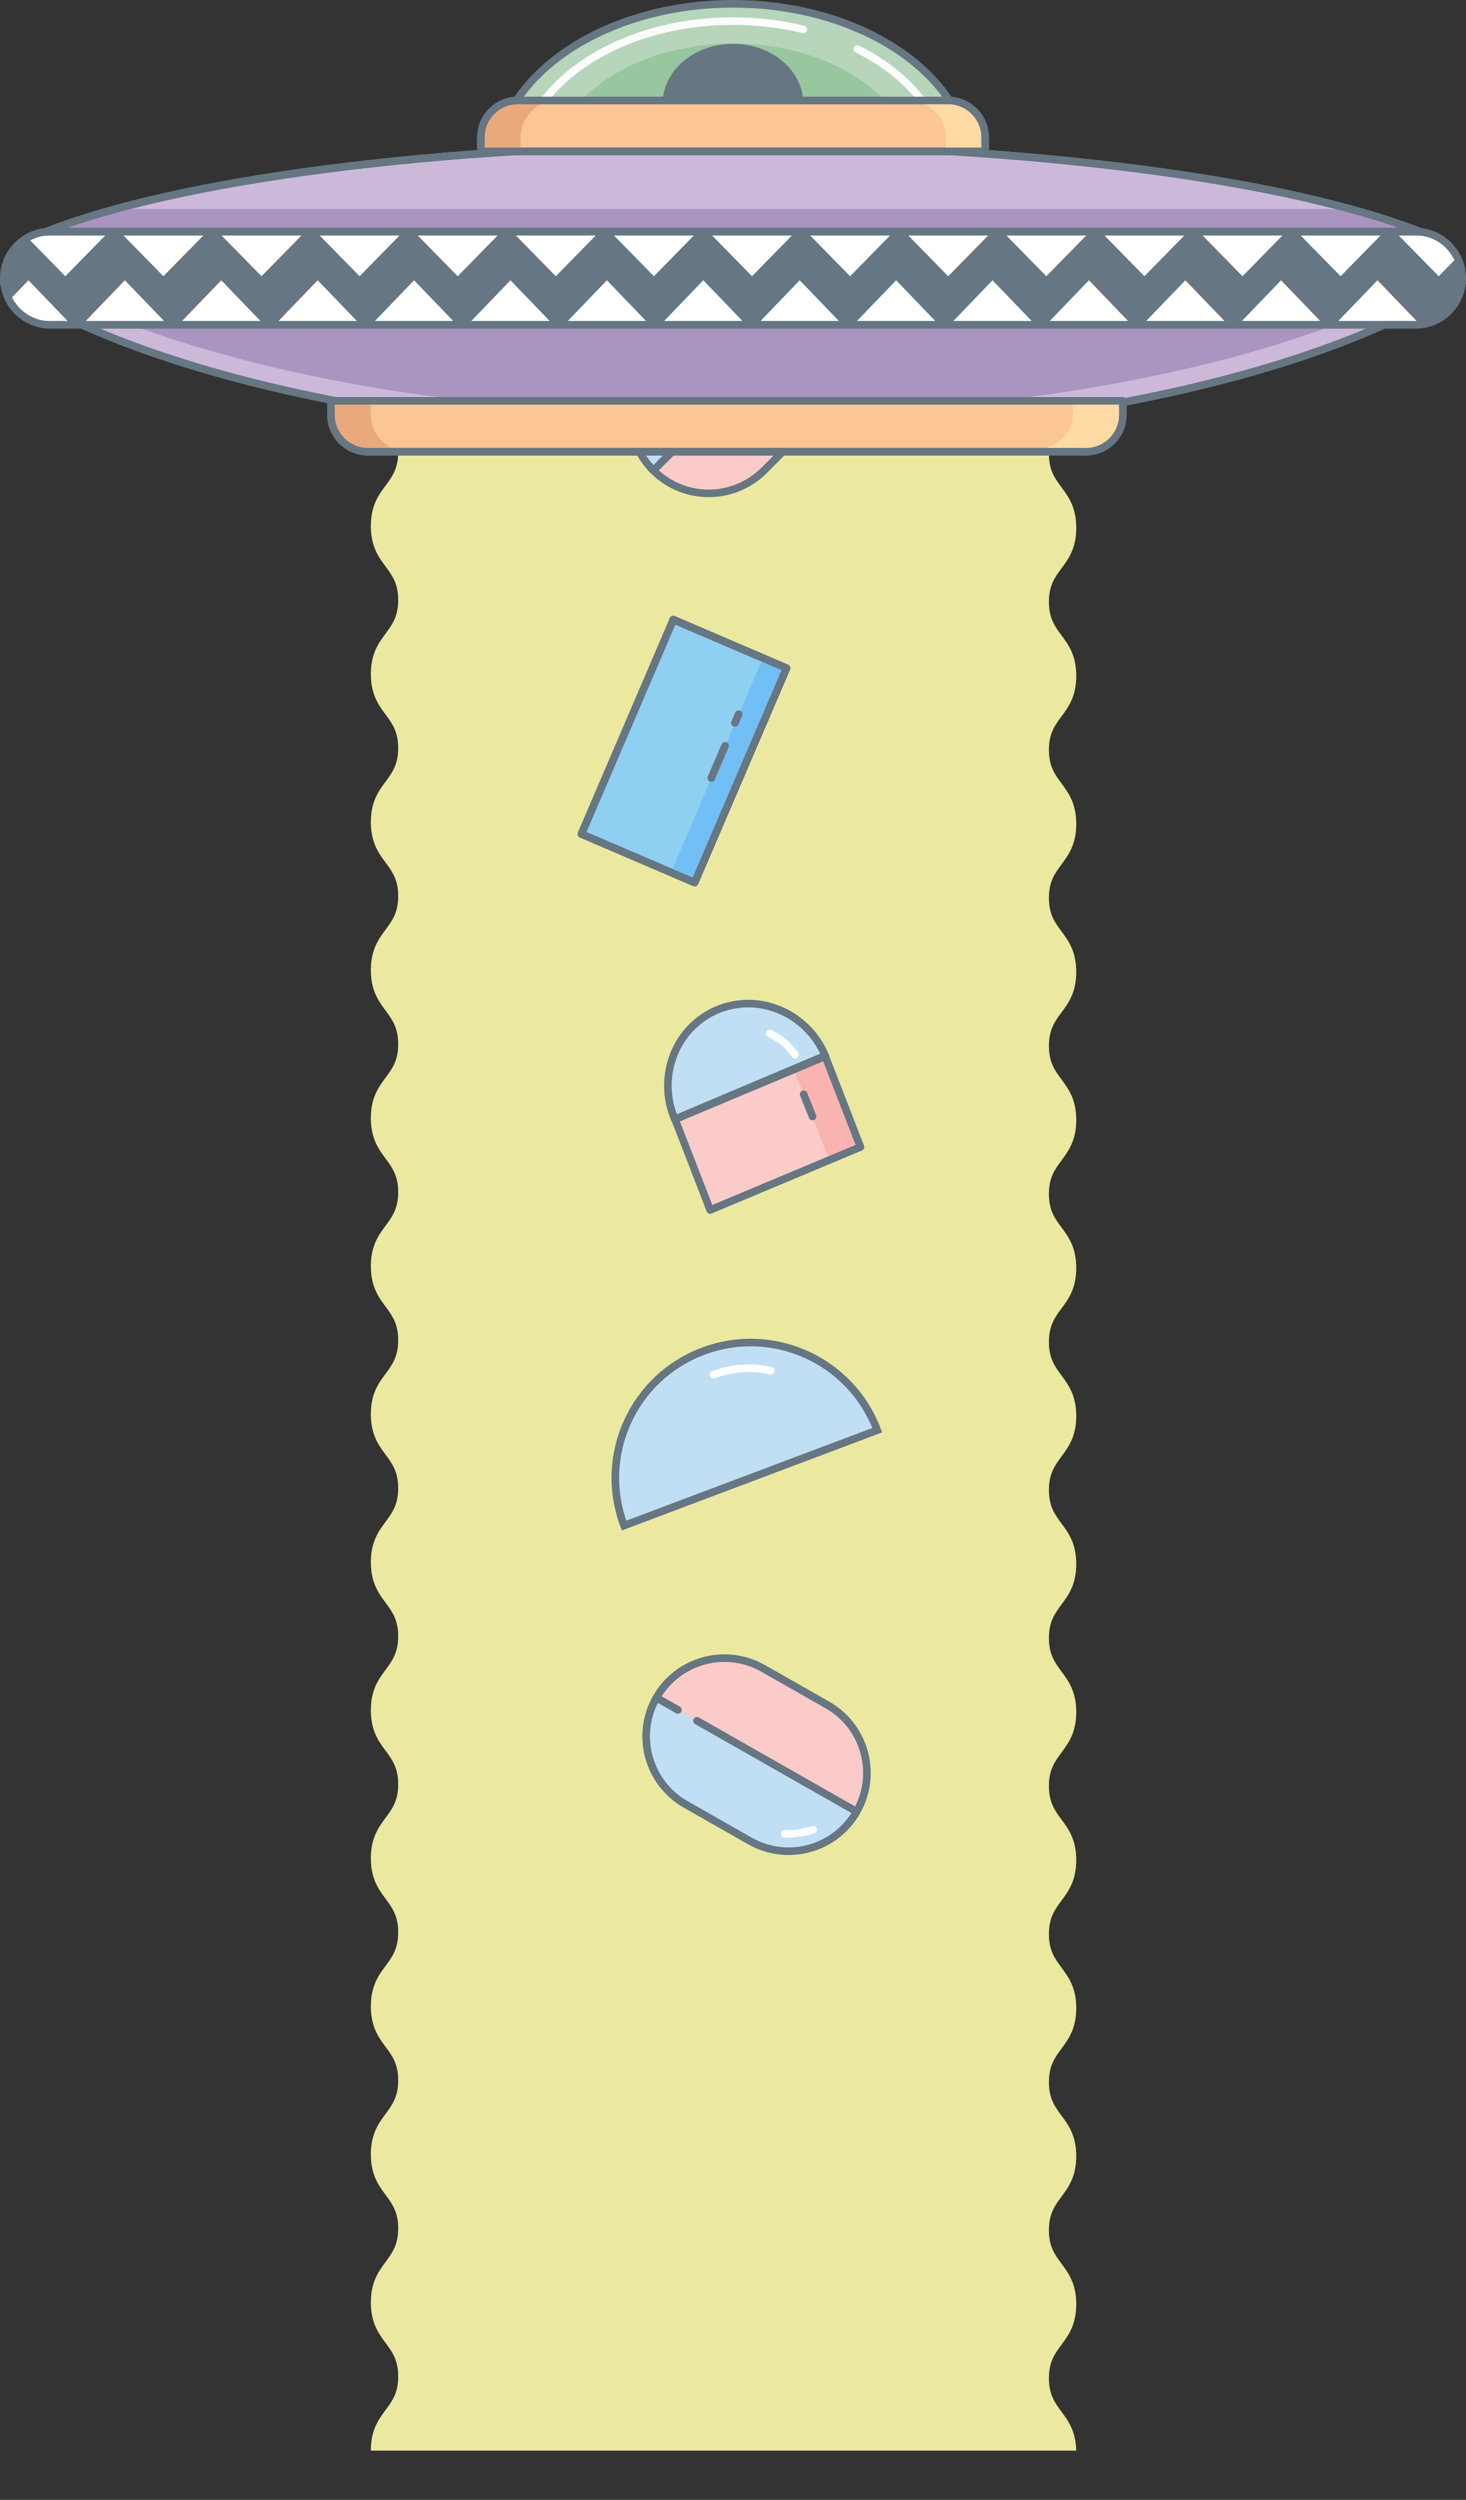 <?xml version="1.0" encoding="utf-8"?>
<!-- Generator: Adobe Illustrator 23.0.1, SVG Export Plug-In . SVG Version: 6.00 Build 0)  -->
<svg version="1.1" id="Layer_1" xmlns="http://www.w3.org/2000/svg" xmlns:xlink="http://www.w3.org/1999/xlink" x="0px" y="0px"
	 viewBox="0 0 966.5 1647.99" style="enable-background:new 0 0 966.5 1647.99;" xml:space="preserve">
<rect x="0" y="0" width="966.5" height="1647.99" fill="#333333" stroke="none"/>
<style type="text/css">
	.ufo2-0{opacity:0.9;fill:#FFFDAB;}
	.ufo2-1{fill:#C1DFF4;}
	.ufo2-2{fill:#FACBC8;}
	.ufo2-3{fill:none;stroke:#667682;stroke-width:5;stroke-miterlimit:10;}
	.ufo2-4{fill:none;stroke:#667682;stroke-width:5;stroke-linecap:round;stroke-miterlimit:10;}
	.ufo2-5{fill:none;stroke:#FCFCFC;stroke-width:5;stroke-linecap:round;stroke-miterlimit:10;}
	.ufo2-6{fill:#8FCFF1;stroke:#667682;stroke-width:5;stroke-linecap:round;stroke-linejoin:round;stroke-miterlimit:10;}
	.ufo2-7{fill:#71BFF4;}
	.ufo2-8{fill:none;stroke:#667682;stroke-width:5;stroke-linecap:round;stroke-linejoin:round;stroke-miterlimit:10;}
	.ufo2-9{fill:#C1DFF4;stroke:#667682;stroke-width:5;stroke-miterlimit:10;}
	.ufo2-10{fill:#C1DFF4;stroke:#FFFFFF;stroke-width:5;stroke-linecap:round;stroke-linejoin:round;stroke-miterlimit:10;}
	.ufo2-11{fill:#F9B4B2;}
	.ufo2-12{fill:none;stroke:#FCFCFC;stroke-width:5;stroke-linecap:round;stroke-linejoin:round;stroke-miterlimit:10;}
	.ufo2-13{fill:#B6D5BB;stroke:#667682;stroke-width:5;stroke-miterlimit:10;}
	.ufo2-14{fill:#97C69F;}
	.ufo2-15{fill:#667682;}
	.ufo2-16{fill:#CCB9DA;stroke:#667682;stroke-width:5;stroke-linecap:round;stroke-linejoin:round;stroke-miterlimit:10;}
	.ufo2-17{fill:#AA95C1;}
	.ufo2-18{fill:#AA95C1;stroke:#667682;stroke-width:5;stroke-linecap:round;stroke-linejoin:round;stroke-miterlimit:10;}
	.ufo2-19{fill:#CCB9DA;}
	.ufo2-20{fill:#FBC595;stroke:#667682;stroke-width:5;stroke-linecap:round;stroke-linejoin:round;stroke-miterlimit:10;}
	.ufo2-21{fill:#EAA97D;}
	.ufo2-22{fill:#FFDAA4;}
	.ufo2-23{clip-path:url(#SVGID_2_ufo2);}
	.ufo2-24{fill:#FFFFFF;stroke:#667682;stroke-width:5;stroke-linecap:round;stroke-linejoin:round;stroke-miterlimit:10;}
</style>
<g class="ufo2-beam">
<path class="ufo2-0" d="M709.55,445.54c0-13.53-5.12-20.47-9.64-26.58c-4.5-6.09-8.38-11.35-8.38-22.21c0-10.86,3.88-16.12,8.38-22.21
	c4.52-6.12,9.64-13.05,9.64-26.58c0-13.53-5.12-20.47-9.64-26.58c-4.5-6.09-8.38-11.35-8.38-22.21c0-10.86,3.88-16.12,8.38-22.21
	c3.79-5.13,7.99-10.85,9.25-20.54H602.97h-46.64h-52.26h-53.93h-52.26h-46.64H245.05c1.44,8.99,5.46,14.44,9.09,19.37
	c4.5,6.09,8.38,11.35,8.38,22.21c0,10.86-3.88,16.12-8.38,22.21c-4.52,6.12-9.64,13.05-9.64,26.58c0,13.53,5.12,20.47,9.64,26.58
	c4.5,6.09,8.38,11.35,8.38,22.21c0,10.86-3.88,16.12-8.38,22.21c-4.52,6.12-9.64,13.05-9.64,26.58c0,13.53,5.12,20.47,9.64,26.58
	c4.5,6.09,8.38,11.35,8.38,22.21c0,10.86-3.88,16.12-8.38,22.21c-4.52,6.12-9.64,13.05-9.64,26.58c0,13.53,5.12,20.47,9.64,26.58
	c4.5,6.09,8.38,11.35,8.38,22.21s-3.88,16.12-8.38,22.21c-4.52,6.12-9.64,13.05-9.64,26.58c0,13.53,5.12,20.47,9.64,26.58
	c4.5,6.09,8.38,11.34,8.38,22.21s-3.88,16.12-8.38,22.21c-4.52,6.12-9.64,13.05-9.64,26.58c0,13.53,5.12,20.47,9.64,26.58
	c4.5,6.09,8.38,11.35,8.38,22.21c0,10.86-3.88,16.12-8.38,22.21c-4.52,6.12-9.64,13.05-9.64,26.58c0,13.53,5.12,20.47,9.64,26.59
	c4.5,6.09,8.38,11.35,8.38,22.21c0,10.86-3.88,16.12-8.38,22.21c-4.52,6.12-9.64,13.05-9.64,26.58c0,13.53,5.12,20.47,9.64,26.59
	c4.5,6.09,8.38,11.35,8.38,22.21s-3.88,16.12-8.38,22.21c-4.52,6.12-9.64,13.05-9.64,26.58c0,13.53,5.12,20.47,9.64,26.58
	c4.5,6.09,8.38,11.35,8.38,22.21c0,10.86-3.88,16.12-8.38,22.21c-4.52,6.12-9.64,13.05-9.64,26.58c0,13.54,5.12,20.47,9.64,26.59
	c4.5,6.09,8.38,11.35,8.38,22.21s-3.88,16.12-8.38,22.21c-4.52,6.12-9.64,13.05-9.64,26.59c0,13.53,5.12,20.47,9.64,26.59
	c4.5,6.09,8.38,11.35,8.38,22.21c0,10.86-3.88,16.12-8.38,22.21c-4.52,6.12-9.64,13.05-9.64,26.58c0,13.53,5.12,20.47,9.64,26.59
	c4.5,6.09,8.38,11.35,8.38,22.21c0,10.86-3.88,16.12-8.38,22.21c-4.52,6.12-9.64,13.05-9.64,26.59c0,13.54,5.12,20.47,9.64,26.59
	c4.5,6.09,8.38,11.35,8.38,22.21c0,10.86-3.88,16.12-8.38,22.21c-4.52,6.12-9.64,13.05-9.64,26.59c0,13.54,5.12,20.47,9.64,26.59
	c4.5,6.09,8.38,11.35,8.38,22.21c0,10.86-3.88,16.12-8.38,22.21c-4.52,6.12-9.64,13.05-9.64,26.59c0,0.03,0,0.05,0,0.08h106.19
	h47.55h51.35h54.84h51.35h47.55h106.19c-0.27-12.82-5.22-19.56-9.62-25.51c-4.5-6.09-8.38-11.35-8.38-22.21
	c0-10.86,3.88-16.12,8.38-22.21c4.52-6.12,9.64-13.05,9.64-26.59c0-13.54-5.12-20.47-9.64-26.59c-4.5-6.09-8.38-11.35-8.38-22.21
	c0-10.86,3.88-16.12,8.38-22.21c4.52-6.12,9.64-13.05,9.64-26.59c0-13.53-5.12-20.47-9.64-26.59c-4.5-6.09-8.38-11.35-8.38-22.21
	c0-10.86,3.88-16.12,8.38-22.21c4.52-6.12,9.64-13.05,9.64-26.58c0-13.53-5.12-20.47-9.64-26.59c-4.5-6.09-8.38-11.35-8.38-22.21
	c0-10.86,3.88-16.12,8.38-22.21c4.52-6.12,9.64-13.05,9.64-26.59c0-13.54-5.12-20.47-9.64-26.59c-4.5-6.09-8.38-11.35-8.38-22.21
	c0-10.86,3.88-16.12,8.38-22.21c4.52-6.12,9.64-13.05,9.64-26.58c0-13.53-5.12-20.47-9.64-26.58c-4.5-6.09-8.38-11.35-8.38-22.21
	c0-10.86,3.88-16.12,8.38-22.21c4.52-6.12,9.64-13.05,9.64-26.58c0-13.53-5.12-20.47-9.64-26.58c-4.5-6.09-8.38-11.35-8.38-22.21
	c0-10.86,3.88-16.12,8.38-22.21c4.52-6.12,9.64-13.05,9.64-26.58c0-13.53-5.12-20.47-9.64-26.59c-4.5-6.09-8.38-11.35-8.38-22.21
	c0-10.86,3.88-16.12,8.38-22.21c4.52-6.12,9.64-13.05,9.64-26.58c0-13.53-5.12-20.47-9.64-26.58c-4.5-6.09-8.38-11.34-8.38-22.21
	c0-10.86,3.88-16.12,8.38-22.2c4.52-6.12,9.64-13.05,9.64-26.58c0-13.53-5.12-20.47-9.64-26.58c-4.5-6.09-8.38-11.34-8.38-22.2
	c0-10.86,3.88-16.12,8.38-22.21c4.52-6.12,9.64-13.05,9.64-26.58c0-13.53-5.12-20.47-9.64-26.58c-4.5-6.09-8.38-11.35-8.38-22.21
	c0-10.86,3.88-16.12,8.38-22.21c4.52-6.12,9.64-13.05,9.64-26.58c0-13.53-5.12-20.47-9.64-26.58c-4.5-6.09-8.38-11.35-8.38-22.21
	c0-10.86,3.88-16.12,8.38-22.21C704.43,466.01,709.55,459.08,709.55,445.54z"/>
</g>
<g class="ufo-trashes">
<g class="ufo2-trash1">
	<path class="ufo2-1" d="M465.19,202.72c20.15-20.15,52.82-20.15,72.97,0l-85.69,85.69l-10.2,10.2l-2.75,2.75l-8.78,8.78
		c-10.08-10.08-15.11-23.28-15.11-36.49c0.01-13.21,5.04-26.41,15.12-36.49L465.19,202.72z"/>
	<path class="ufo2-2" d="M533.83,257.6l10.55,10.55c-1.79,2.65-3.87,5.18-6.22,7.53l-2.91,2.91l-31.53,31.53
		c-2.35,2.35-4.88,4.43-7.53,6.22l-10.55-10.55L533.83,257.6z"/>
	<path class="ufo2-2" d="M538.16,202.72c10.08,10.08,15.11,23.28,15.12,36.49c-0.01,10.13-2.96,20.25-8.9,28.95l-10.55-10.55
		l-48.2,48.2l10.55,10.55c-20.08,13.66-47.65,11.58-65.45-6.22l8.78-8.78l2.75-2.75l10.2-10.2L538.16,202.72z"/>
	<path class="ufo2-3" d="M430.74,310.14c-10.08-10.08-15.11-23.28-15.11-36.49c0.01-13.21,5.04-26.41,15.12-36.49l34.44-34.44
		c20.15-20.15,52.82-20.15,72.97,0"/>
	<path class="ufo2-4" d="M452.48,288.4l85.69-85.69c10.08,10.08,15.11,23.28,15.12,36.49c-0.01,10.13-2.96,20.25-8.9,28.95
		c-1.79,2.65-3.87,5.18-6.22,7.53l-2.91,2.91l-31.53,31.53c-2.35,2.35-4.88,4.43-7.53,6.22c-20.08,13.66-47.65,11.58-65.45-6.22
		l8.78-8.78l2.75-2.75"/>
	<path class="ufo2-5" d="M488.63,201.08c5.95-1.69,12.27-2.48,18.8-2.21"/>
</g>
<g class="ufo2-trash5">
	<path class="ufo2-1" d="M494.41,1213.63c24.77,14.1,56.27,5.45,70.37-19.32l-105.32-59.94l-12.54-7.14l-3.38-1.92l-10.8-6.14
		c-7.05,12.38-8.41,26.45-4.91,39.19c3.5,12.74,11.86,24.13,24.24,31.18L494.41,1213.63z"/>
	<path class="ufo2-2" d="M546.07,1142.53l7.38-12.97c-2.43-2.09-5.1-3.97-8-5.62l-3.58-2.04l-38.75-22.05
		c-2.89-1.65-5.88-2.98-8.91-4.01l-7.38,12.97L546.07,1142.53z"/>
	<path class="ufo2-2" d="M564.78,1194.31c7.05-12.38,8.41-26.45,4.92-39.19c-2.69-9.77-8.22-18.74-16.25-25.56l-7.38,12.97
		l-59.24-33.71l7.38-12.97c-22.97-7.85-49.01,1.45-61.46,23.33l10.8,6.14l3.38,1.92l12.54,7.14L564.78,1194.31z"/>
	<path class="ufo2-3" d="M432.75,1119.16c-7.05,12.38-8.41,26.45-4.91,39.19c3.5,12.74,11.86,24.13,24.24,31.18l42.33,24.09
		c24.77,14.1,56.27,5.45,70.37-19.32"/>
	<path class="ufo2-4" d="M459.46,1134.37l105.32,59.94c7.05-12.38,8.41-26.45,4.92-39.19c-2.69-9.77-8.22-18.74-16.25-25.56
		c-2.43-2.09-5.1-3.97-8-5.62l-3.58-2.04l-38.75-22.05c-2.89-1.65-5.88-2.98-8.91-4.01c-22.97-7.85-49.01,1.45-61.46,23.33
		l10.8,6.14l3.38,1.92"/>
	<path class="ufo2-5" d="M517.45,1209c6.19,0.06,12.49-0.86,18.71-2.85"/>
</g>
<g class="ufo2-trash2">
	
		<rect x="410.07" y="418.4" transform="matrix(0.919 0.394 -0.394 0.919 231.904 -137.609)" class="ufo2-6" width="81.23" height="153.8"/>
	
		<rect x="471.78" y="431.08" transform="matrix(0.919 0.394 -0.394 0.919 239.302 -148.236)" class="ufo2-7" width="16.91" height="153.8"/>
	
		<rect x="410.07" y="418.4" transform="matrix(0.919 0.394 -0.394 0.919 231.904 -137.609)" class="ufo2-8" width="81.23" height="153.8"/>
	<line class="ufo2-4" x1="484.52" y1="476.56" x2="486.99" y2="470.82"/>
	<line class="ufo2-4" x1="468.92" y1="512.9" x2="478.03" y2="491.67"/>
</g>
<g class="ufo2-trash4">
	<path class="ufo2-9" d="M463.44,890.79c-46.1,17.37-69.39,68.82-52.02,114.92l166.94-62.89C560.99,896.71,509.54,873.42,463.44,890.79
		z"/>
	<path class="ufo2-10" d="M470.4,906.22c12.49-4.71,25.52-5.37,37.64-2.63"/>
</g>
<g class="ufo2-trash3">
	<g>
		<polygon class="ufo2-2" points="567.27,756.13 468.22,797.66 445.04,737.88 544.09,696.35 		"/>
		<polygon class="ufo2-11" points="567.27,756.13 546.65,764.78 523.46,705 544.09,696.35 		"/>
		<polygon class="ufo2-8" points="567.27,756.13 468.22,797.66 445.04,737.88 544.09,696.35 		"/>
		<path class="ufo2-4" d="M529.51,720.58"/>
		<line class="ufo2-4" x1="535.7" y1="736.04" x2="529.82" y2="721.4"/>
	</g>
	<g>
		<path class="ufo2-1" d="M444.84,737.83c-11.94-28.24,0.59-60.52,27.99-72.11c27.39-11.58,59.27,1.93,71.21,30.17l-52.74,22.3
			L444.84,737.83z"/>
		<path class="ufo2-8" d="M544.04,695.9c-11.94-28.24-43.82-41.75-71.21-30.17c-27.4,11.58-39.93,43.87-27.99,72.11l46.46-19.64
			L544.04,695.9z"/>
		<path class="ufo2-12" d="M524.14,695.32c-4.27-6.34-10.16-11.14-16.83-14.04"/>
	</g>
</g>
</g>
<g class="ufo2-spaceship">
	<ellipse class="ufo2-13" cx="483.25" cy="112.8" rx="157.44" ry="110.3"/>
	<path class="ufo2-12" d="M565.21,32.3c35.82,17.93,59.18,47.31,59.18,80.5c0,54.61-63.19,98.88-141.13,98.88
		s-141.13-44.27-141.13-98.88s63.19-98.88,141.13-98.88c16.24,0,31.83,1.92,46.35,5.46"/>
	<ellipse class="ufo2-14" cx="483.25" cy="112.8" rx="120.05" ry="84.1"/>
	<ellipse class="ufo2-15" cx="483.25" cy="68.34" rx="46.35" ry="39.46"/>
	<path class="ufo2-16" d="M935.97,152.68C849.31,118.64,679.08,95.5,483.25,95.5s-366.06,23.14-452.72,57.18H935.97z"/>
	<path class="ufo2-16" d="M935.97,152.68C849.31,118.64,679.08,95.5,483.25,95.5s-366.06,23.14-452.72,57.18H935.97z"/>
	<path class="ufo2-17" d="M76.25,137.79c-17.08,4.68-32.4,9.65-45.73,14.89h905.45c-13.33-5.24-28.65-10.21-45.73-14.89H76.25z"/>
	<path class="ufo2-8" d="M935.97,152.68C849.31,118.64,679.08,95.5,483.25,95.5s-366.06,23.14-452.72,57.18H935.97z"/>
	<path class="ufo2-18" d="M964,186.34c-92.03,60.43-272.79,101.52-480.75,101.52S94.53,246.78,2.5,186.34H964z"/>
	<path class="ufo2-19" d="M656.12,263.72c-19.7,1.23-39.41,0.68-59.15,0.68c-19.94,0-39.89,0-59.83,0c-22.47,0-44.93,0-67.4,0
		c-21.84,0-43.68,0-65.53,0c-27.09,0-54.2,0.98-81.28-0.02c-27.27-1-54.23-4.98-81.05-9.66c-32.69-5.7-65.14-12.78-97.05-21.7
		c-27.81-7.78-55.25-16.94-81.74-28.23c-13.07-5.57-25.9-11.66-38.33-18.45H2.5c65.28,42.87,175.21,75.99,307.82,91.63v-0.27h345.86
		v0.27c132.61-15.64,242.54-48.77,307.82-91.63c0,0-22.26,0-22.26,0c-1.97,0-5.99,3.21-7.79,4.14c-2.79,1.44-5.6,2.85-8.42,4.23
		c-5.86,2.86-11.79,5.59-17.77,8.2c-12.81,5.6-25.87,10.67-39.08,15.33c-29.7,10.47-60.17,18.88-90.96,25.86
		c-16.94,3.84-33.99,7.25-51.12,10.27c-21.44,3.78-43,7.18-64.73,8.94C659.95,263.47,658.04,263.6,656.12,263.72z"/>
	<path class="ufo2-8" d="M964,186.34c-92.03,60.43-272.79,101.52-480.75,101.52S94.53,246.78,2.5,186.34H964z"/>
	<path class="ufo2-15" d="M933.25,214.18h-900c-16.98,0-30.75-13.77-30.75-30.75v0c0-16.98,13.77-30.75,30.75-30.75h900
		c16.98,0,30.75,13.77,30.75,30.75v0C964,200.41,950.23,214.18,933.25,214.18z"/>
	<path class="ufo2-20" d="M649.46,99.79H317.04v-9.22c0-13.43,10.89-24.32,24.32-24.32h283.78c13.43,0,24.32,10.89,24.32,24.32V99.79z"
		/>
	<path class="ufo2-21" d="M367.51,66.25h-25.95c-13.43,0-24.32,10.89-24.32,24.32v9.22h25.95v-9.22
		C343.2,77.14,354.08,66.25,367.51,66.25z"/>
	<path class="ufo2-22" d="M599.19,66.25h25.95c13.43,0,24.32,10.89,24.32,24.32v9.22h-25.95v-9.22
		C623.51,77.14,612.62,66.25,599.19,66.25z"/>
	<path class="ufo2-8" d="M649.46,99.79H317.04v-9.22c0-13.43,10.89-24.32,24.32-24.32h283.78c13.43,0,24.32,10.89,24.32,24.32V99.79z"
		/>
	<path class="ufo2-20" d="M740.27,264.24H218.19v9.22c0,13.43,10.89,24.32,24.32,24.32h473.44c13.43,0,24.32-10.89,24.32-24.32V264.24z
		"/>
	<path class="ufo2-21" d="M244.48,273.45v-9.22h-26.29v9.22c0,13.43,10.89,24.32,24.32,24.32h26.28
		C255.37,297.77,244.48,286.88,244.48,273.45z"/>
	<path class="ufo2-22" d="M707.31,273.45v-9.22h32.96v9.22c0,13.43-13.65,24.32-30.49,24.32h-32.96
		C693.66,297.77,707.31,286.88,707.31,273.45z"/>
	<path class="ufo2-8" d="M740.27,264.24H218.19v9.22c0,13.43,10.89,24.32,24.32,24.32h473.44c13.43,0,24.32-10.89,24.32-24.32V264.24z"
		/>
	<g>
		<defs>
			<path id="SVGID_1_ufo2" d="M933.25,214.18h-900c-16.98,0-30.75-13.77-30.75-30.75v0c0-16.98,13.77-30.75,30.75-30.75h900
				c16.98,0,30.75,13.77,30.75,30.75v0C964,200.41,950.23,214.18,933.25,214.18z"/>
		</defs>
		<clipPath id="SVGID_2_ufo2">
			<use xlink:href="#SVGID_1_ufo2"  style="overflow:visible;"/>
		</clipPath>
		<g class="ufo2-23">
			<g>
				<polygon class="ufo2-24" points="10.72,152.68 43.06,185.68 75.4,152.68 				"/>
				<polygon class="ufo2-24" points="75.4,152.68 107.73,185.68 140.07,152.68 				"/>
				<polygon class="ufo2-24" points="140.07,152.68 172.41,185.68 204.75,152.68 				"/>
				<polygon class="ufo2-24" points="204.75,152.68 237.08,185.68 269.42,152.68 				"/>
				<polygon class="ufo2-24" points="269.42,152.68 301.76,185.68 334.1,152.68 				"/>
				<polygon class="ufo2-24" points="334.1,152.68 366.43,185.68 398.77,152.68 				"/>
				<polygon class="ufo2-24" points="398.77,152.68 431.11,185.68 463.45,152.68 				"/>
				<polygon class="ufo2-24" points="463.45,152.68 495.78,185.68 528.12,152.68 				"/>
				<polygon class="ufo2-24" points="528.12,152.68 560.46,185.68 592.8,152.68 				"/>
				<polygon class="ufo2-24" points="592.8,152.68 625.13,185.68 657.47,152.68 				"/>
				<polygon class="ufo2-24" points="657.47,152.68 689.81,185.68 722.15,152.68 				"/>
				<polygon class="ufo2-24" points="722.15,152.68 754.48,185.68 786.82,152.68 				"/>
				<polygon class="ufo2-24" points="786.82,152.68 819.16,185.68 851.49,152.68 				"/>
				<polygon class="ufo2-24" points="851.49,152.68 883.83,185.68 916.17,152.68 				"/>
				<polygon class="ufo2-24" points="916.17,152.68 948.51,185.68 980.84,152.68 				"/>
				<polygon class="ufo2-24" points="-53.95,152.68 -21.62,185.68 10.72,152.68 				"/>
			</g>
			<g>
				<polygon class="ufo2-24" points="876.35,214.18 844.57,181.17 812.79,214.18 				"/>
				<polygon class="ufo2-24" points="939.91,214.18 908.13,181.17 876.35,214.18 				"/>
				<polygon class="ufo2-24" points="813.25,214.18 781.47,181.17 749.69,214.18 				"/>
				<polygon class="ufo2-24" points="749.69,214.18 717.91,181.17 686.13,214.18 				"/>
				<polygon class="ufo2-24" points="686.13,214.18 654.35,181.17 622.57,214.18 				"/>
				<polygon class="ufo2-24" points="622.57,214.18 590.79,181.17 559.01,214.18 				"/>
				<polygon class="ufo2-24" points="559.01,214.18 527.23,181.17 495.45,214.18 				"/>
				<polygon class="ufo2-24" points="495.45,214.18 463.67,181.17 431.89,214.18 				"/>
				<polygon class="ufo2-24" points="431.89,214.18 400.11,181.17 368.33,214.18 				"/>
				<polygon class="ufo2-24" points="368.33,214.18 336.55,181.17 304.77,214.18 				"/>
				<polygon class="ufo2-24" points="304.77,214.18 272.99,181.17 241.22,214.18 				"/>
				<polygon class="ufo2-24" points="241.22,214.18 209.44,181.17 177.66,214.18 				"/>
				<polygon class="ufo2-24" points="177.66,214.18 145.88,181.17 114.1,214.18 				"/>
				<polygon class="ufo2-24" points="114.1,214.18 82.32,181.17 50.54,214.18 				"/>
				<polygon class="ufo2-24" points="50.54,214.18 18.76,181.17 -13.02,214.18 				"/>
			</g>
		</g>
	</g>
	<path class="ufo2-3" d="M933.25,214.18h-900c-16.98,0-30.75-13.77-30.75-30.75v0c0-16.98,13.77-30.75,30.75-30.75h900
		c16.98,0,30.75,13.77,30.75,30.75v0C964,200.41,950.23,214.18,933.25,214.18z"/>
</g>
</svg>
